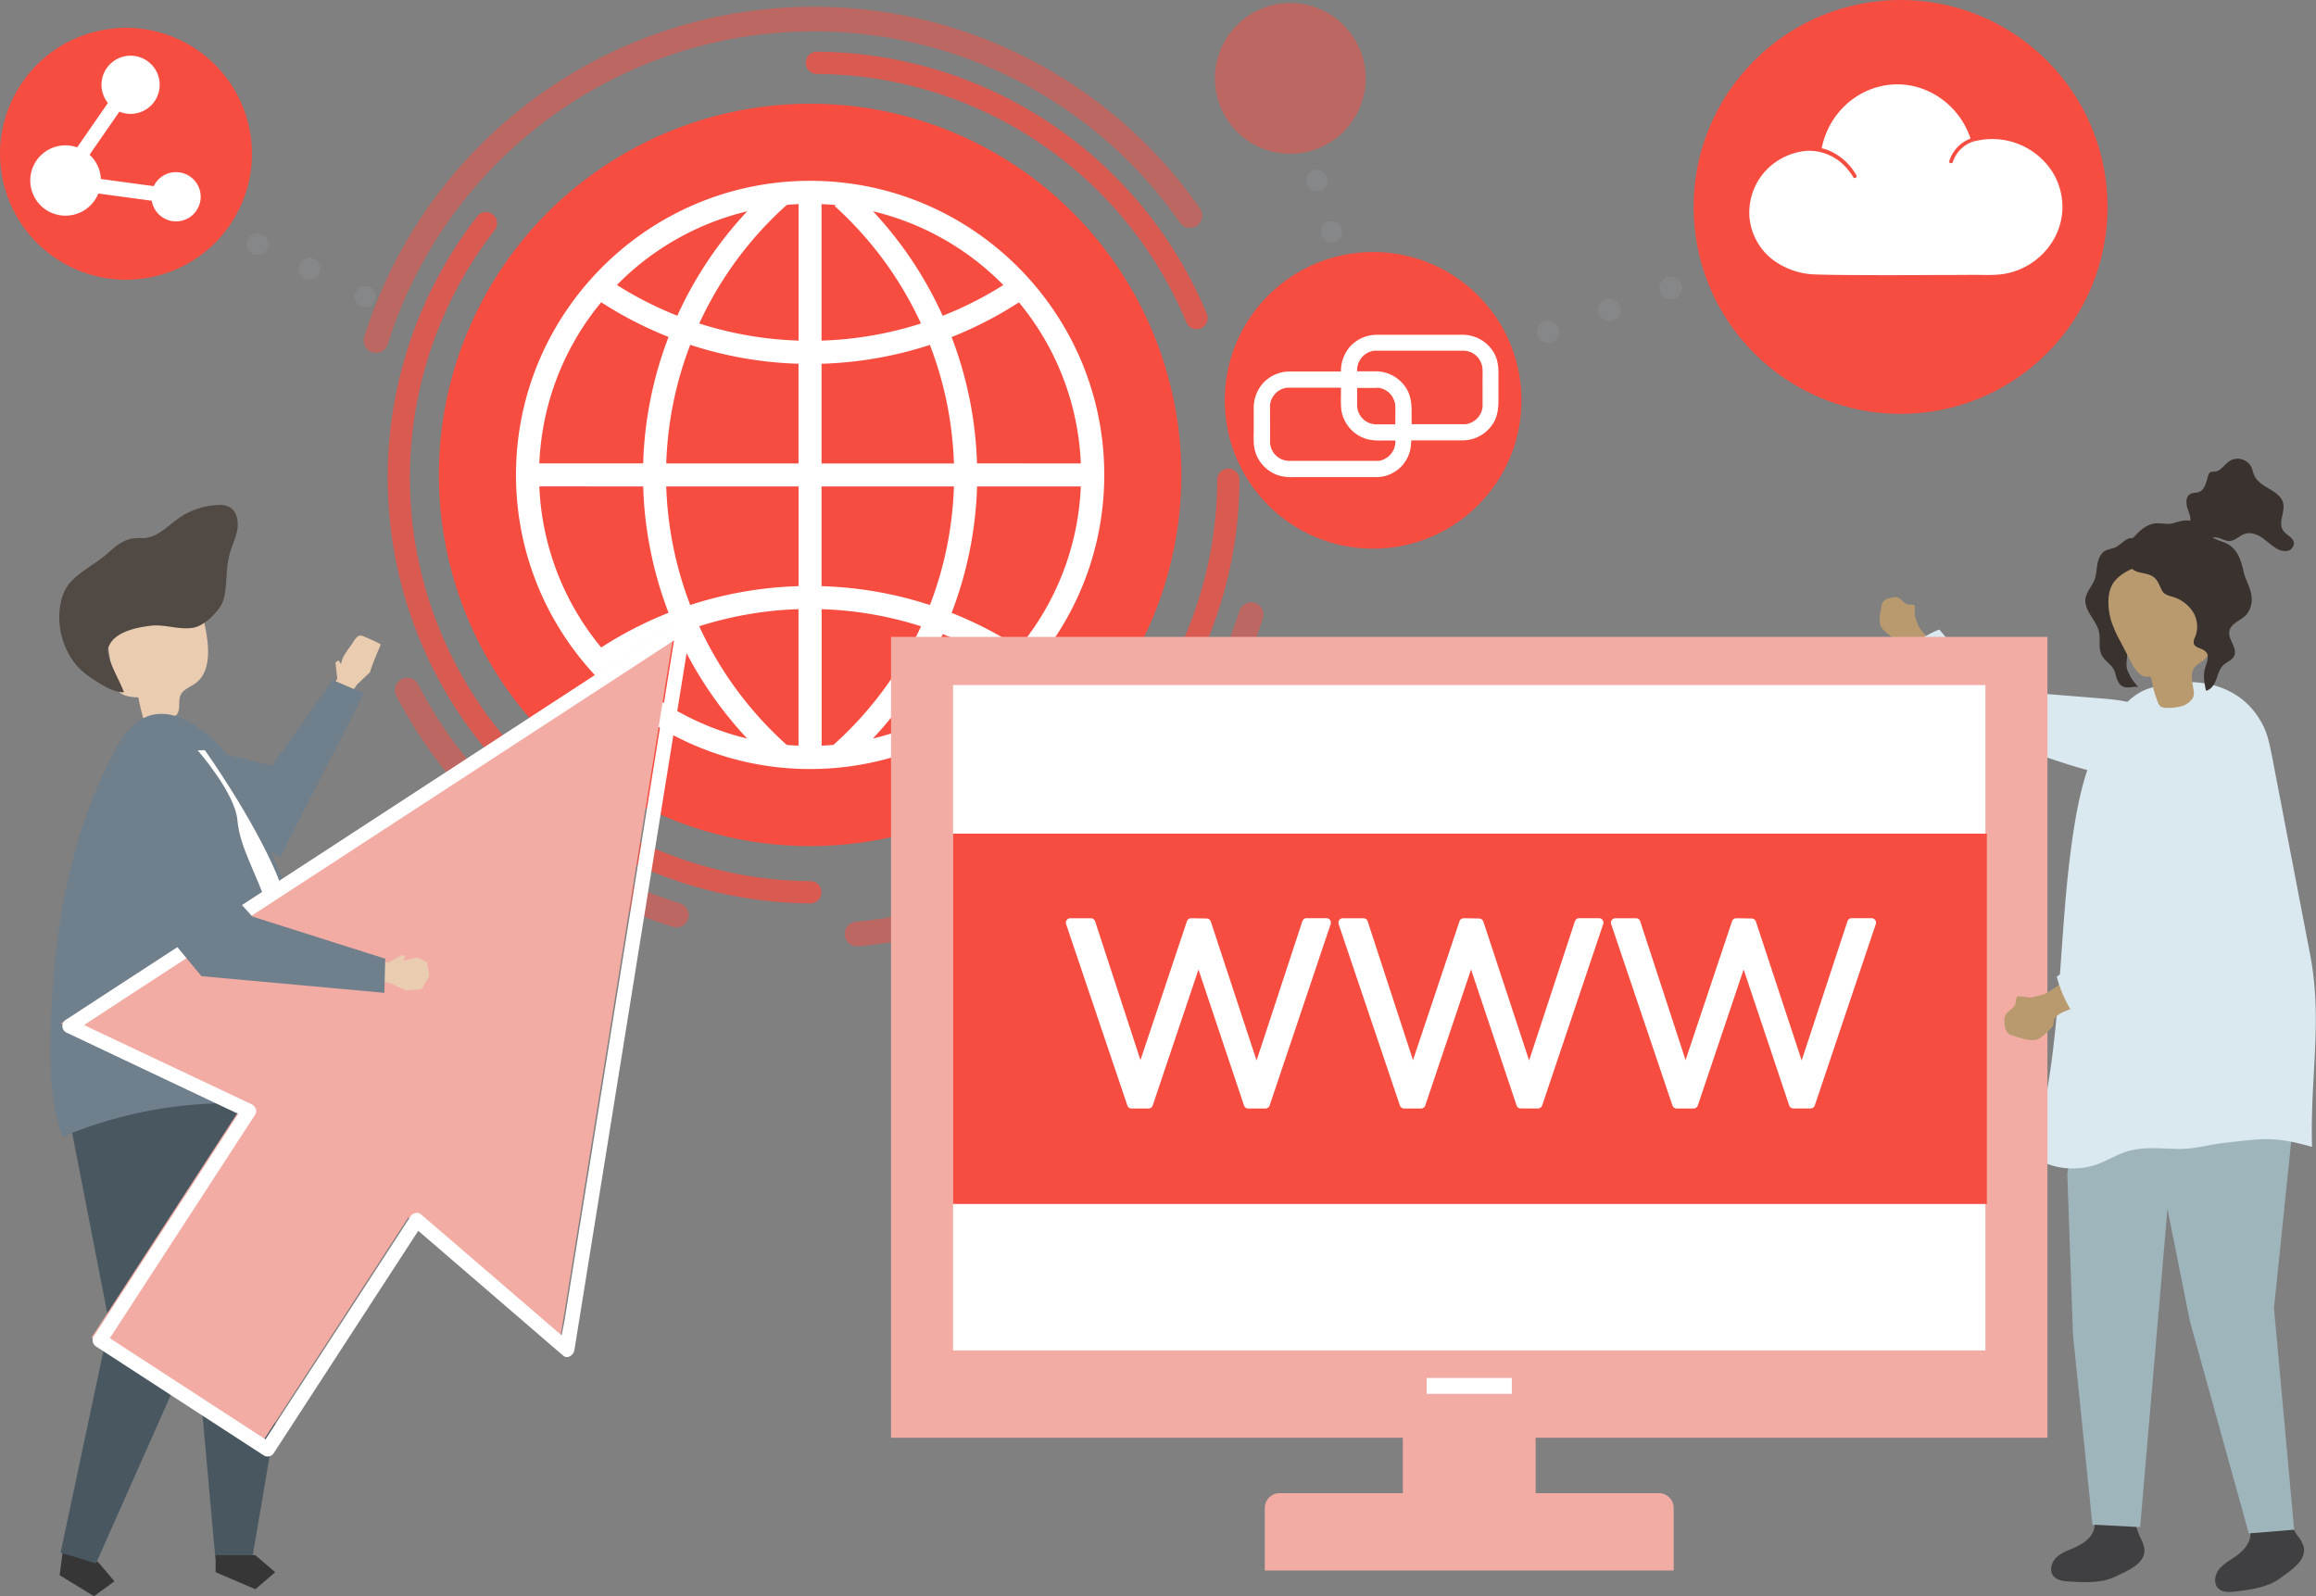 <svg xmlns="http://www.w3.org/2000/svg" viewBox="0 0 1034.82 713.29"><rect x="0" y="0" width="1034.82" height="713.29" fill="#808080" stroke="none"/><defs><style>.cls-1{fill:#b99a6f;}.cls-2{fill:#dae8ef;}.cls-3{fill:#404042;}.cls-4{fill:#9fb5bc;}.cls-5{fill:#3a322e;}.cls-6{fill:#f74d41;}.cls-7{fill:#868788;}.cls-8{opacity:0.5;}.cls-9{fill:#fff;}.cls-10{opacity:0.75;}.cls-11{fill:#eacdb0;}.cls-12{fill:#6f7f8c;}.cls-13{fill:#514943;}.cls-14{fill:#363636;}.cls-15{fill:#495860;}.cls-16{fill:#f2aca4;}</style></defs><g id="object"><path class="cls-1" d="M890.31,315.28a3.66,3.66,0,0,1,.74,0c2.3.27,3.12,2.43,5,3.22.85.36,3.47-.46,3.43,1.06,0,.56.08,2.46.06,4.37.55,1.49,1,3,1.73,4.43C903,332,911,337.58,907.64,342a8.92,8.92,0,0,1-2.22,2.28,7.61,7.61,0,0,1-2.45.9c-.66.15-1.68.55-2.24.2s-1.16-2-1.52-2.65q-1.51-2.65-3.05-5.31c-1-1.73-2.33-3.69-4.33-3.75a11.43,11.43,0,0,1-1.31,0,3.42,3.42,0,0,1-1.33-.64,23.05,23.05,0,0,1-4.15-3.55c-2.18-2.41-.93-7.35-.44-10.16a4.82,4.82,0,0,1,.69-2,5,5,0,0,1,3-1.59A10,10,0,0,1,890.31,315.28Z" transform="translate(-43.92 -48.45)"/><path class="cls-2" d="M929.37,377.08a29,29,0,0,1-7.13-2.82,26.39,26.39,0,0,1-4.67-4,122.89,122.89,0,0,1-22.07-30.82,45.35,45.35,0,0,1,14.92-9.69,196,196,0,0,0,21.87,22.3,23.64,23.64,0,0,0,5.19,3.71c2.77,1.32,5.91,1.59,9,1.84l35.62,2.9c7.16.58,14.58,1.24,20.84,4.76,17.37,9.77,7.63,33-10.79,30.53C971.43,393,949.45,383,929.37,377.08Z" transform="translate(-43.92 -48.45)"/><path class="cls-3" d="M978.7,733.82c-1.7,3-5.05,5-8.3,6.41-2.71,1.17-5.6,2.18-7.71,4.25s-3.16,5.61-1.44,8c1.58,2.2,4.65,2.55,7.36,2.71,6.9.41,14.49.81,20.86-2.37,4.69-2.34,13.15-5.51,12.61-12.17a15.39,15.39,0,0,0-1.78-5,35.66,35.66,0,0,1-3-10.91c0,.06-12.33-.3-13.44-.19-4.72.44-3.29,2.63-4.2,6.86A8.74,8.74,0,0,1,978.7,733.82Z" transform="translate(-43.92 -48.45)"/><path class="cls-3" d="M1048.93,736.78c-1.13,3.23-4.07,5.83-7,7.79-2.45,1.64-5.12,3.16-6.82,5.57s-2.1,6.08,0,8.13c1.94,1.88,5,1.68,7.72,1.36,6.86-.84,14.41-1.8,20.1-6.07,4.19-3.14,12-7.78,10.23-14.23a15.27,15.27,0,0,0-2.65-4.62,35.6,35.6,0,0,1-4.93-10.19c0,.06-12.18,1.91-13.26,2.21-4.57,1.29-2.76,3.18-2.9,7.51A8.3,8.3,0,0,1,1048.93,736.78Z" transform="translate(-43.92 -48.45)"/><polygon class="cls-4" points="974.42 483.58 969.66 526.13 962.92 604.64 956.24 682.41 934.92 681.32 926.24 596.44 923.69 524.45 931.84 478.53 974.42 483.58"/><polygon class="cls-4" points="1016.8 484.09 1023.72 510.2 1016.05 584.59 1025.06 683.57 1004.8 685.23 978.52 590.54 957.79 486.95 1016.8 484.09"/><path class="cls-2" d="M955.74,550.43q-1.37,6.08-3,12.08a3.82,3.82,0,0,0-.08,2.6,3.54,3.54,0,0,0,1.64,1.46,32.87,32.87,0,0,0,27,2.06c4.31-1.6,8.25-4.12,12.63-5.52,7.35-2.35,15.14-1.43,22.7-1.23s14-1.91,21.14-2.71c17.59-2,22.28-3,39.2,1.79-.93-31.75,4.84-56.35-.88-86.08q-8.45-44-16.91-88c-1-5-1.93-10-4.12-14.32-9.87-19.53-31.84-22.66-51.08-16.43-9.79,3.17-17.32,14.54-21.92,23.34-5.87,11.25-8.92,23.81-11,36.25-6.53,38.93-5.61,78.82-12.09,117.76Q957.63,542,955.74,550.43Z" transform="translate(-43.92 -48.45)"/><path class="cls-5" d="M995,312.51a7.91,7.91,0,0,0-.32,1.25c-.33,2.21.59,4.47.28,6.69-.5,3.51-4,6.21-3.93,9.76,0,2.91,2.46,5.22,3.16,8,.75,3.08-.69,6.4.19,9.41a20.6,20.6,0,0,0,5.14,7.9c-.61-.57-5,.5-6.33,0-2-.76-2.31-1.41-3.18-3.16s-.79-3.62-2-5.35c-1.43-2.13-3.81-3.44-5-5.77-1.61-3.17-.48-7.05-1.27-10.53-1.2-5.25-6.7-9.39-6-14.73.43-3.14,2.95-5.56,4.07-8.52.84-2.24.85-4.71,1.29-7.07s1.49-4.83,3.63-5.92a37.61,37.61,0,0,1,3.82-1.19c2.15-.83,3.72-2.71,5.73-3.83,2.88-1.61,8.88.49,11.16,2.76s1.77,4.61.37,7.24C1003.57,303.87,996.71,307.72,995,312.51Z" transform="translate(-43.92 -48.45)"/><path class="cls-1" d="M1024,359.59a4.21,4.21,0,0,1-.57,1.17,8.91,8.91,0,0,1-4.47,3.17,21.92,21.92,0,0,1-7.18.82c-3.27,0-3.5-1.89-4.49-4.67-.54-1.52-1-3.07-1.41-4.63-.22-.85-.46-4-1.13-4.52-.45-.35-2,.08-2.68-.15A7.49,7.49,0,0,1,999,348.7a21,21,0,0,1-3.13-4.86l-4.65-8.95a51.16,51.16,0,0,1-4.12-9.42c-1.42-5-1.93-12.28,1.21-16.7,2.86-4,7.73-6.15,12.28-7.62a28.18,28.18,0,0,1,18.6.29,15.14,15.14,0,0,1,6.48,4.39c2.64,3.28,3.33,7.85,3.91,12.14q.81,5.94,1.6,11.88c.62,4.55,1,9.86-1.9,12.93-1.56,1.63-3.85,2.35-5.08,4.3-1.53,2.44-.83,5.55-.42,8.21C1024,356.81,1024.41,358.22,1024,359.59Z" transform="translate(-43.92 -48.45)"/><path class="cls-5" d="M1033.48,289.18c2.09,1,4.55,1.56,6.52,2.83,3.85,2.46,5.39,7.27,6.35,11.74.85,4,3.26,7.22,3.6,11.47a10.39,10.39,0,0,1-2.41,8c-2.45,2.59-6.85,3.75-7.51,7.26-.71,3.81,3.8,7.6,2.14,11.1-.92,1.93-3.29,2.63-4.84,4.1-1.73,1.64-2.31,4.11-3.14,6.35s-2.26,4.59-4.59,5.08c-.76-3.55-1.39-6.36-.47-9.9.53-2.07,2.49-6.06.1-7.74-1.58-1.48-4.67-1.48-5.15-3.59a5,5,0,0,1,.72-2.91,12.48,12.48,0,0,0-1.17-11.29,16.16,16.16,0,0,0-9.41-6.67c-4.44-1.21-4-2.33-5.88-6-1.76-3.39-4-3.85-7.44-4.56-3.12-.64-4.19-1.2-5.77-3.72-1.15-1.84-2.56-4-1.83-6.47a13.49,13.49,0,0,1,3.32-5c2.82-3.12,6-6.45,10.22-6.92,2.33-.26,4.68.42,7,.12,1.54-.2,3-.82,4.53-1.15a12.33,12.33,0,0,1,7.91.87c2.42,1.17,2.67,2.82,4.27,4.83A8,8,0,0,0,1033.48,289.18Z" transform="translate(-43.92 -48.45)"/><path class="cls-5" d="M1021.51,276.23c-.87-2.41-1.21-5.69,1-7,1.21-.7,2.76-.47,4.06-1,2.77-1.12,3.11-4.79,4.15-7.59a2.13,2.13,0,0,1,.72-1.1,3.55,3.55,0,0,1,1.87-.3c2.93-.19,4.58-3.42,7.09-4.95a6.9,6.9,0,0,1,9.34,2.66c.67,1.34.88,2.86,1.53,4.21,2.64,5.44,11.5,6.32,12.82,12.23.89,4-2.33,8.57-.11,12,1.42,2.2,4.78,3.25,4.9,5.86a3.61,3.61,0,0,1-3.11,3.41,7.27,7.27,0,0,1-4.8-1.2c-2.29-1.36-4.2-3.3-6.42-4.78s-5-2.49-7.56-1.68-4.38,3.17-7,3.22c-2.07,0-3.89-1.48-6-1.62s-3.71.95-5.59,1.42-4.39-.09-4.8-2a4.46,4.46,0,0,0-.28-1.37c-.63-1.15-2.71-.69-3.34-1.84.71-1.72,2.21-1.43,2.55-3.56C1022.88,279.66,1022.05,277.75,1021.51,276.23Z" transform="translate(-43.92 -48.45)"/><circle class="cls-6" cx="361.97" cy="212.22" r="165.88"/><circle class="cls-6" cx="893.13" cy="140.93" r="92.48" transform="translate(118.01 624.36) rotate(-45)"/><circle class="cls-7" cx="691.71" cy="148.26" r="4.99"/><circle class="cls-7" cx="719.1" cy="138.48" r="4.99"/><path class="cls-7" d="M795.41,177.14a5,5,0,1,1-5-5A5,5,0,0,1,795.41,177.14Z" transform="translate(-43.92 -48.45)"/><g class="cls-8"><circle class="cls-6" cx="620.46" cy="83.49" r="33.68" transform="translate(352.73 619.72) rotate(-76.72)"/></g><path class="cls-9" d="M405.89,129.25c-72.46,0-131.42,59-131.42,131.42s59,131.43,131.42,131.43,131.43-59,131.43-131.43S478.36,129.25,405.89,129.25Zm10.42,252.07c-1.75.15-3.5.27-5.27.35v-61a161.89,161.89,0,0,1,44.41,7.65A162,162,0,0,1,416.31,381.32Zm-60-53a161.81,161.81,0,0,1,44.39-7.65v61c-1.76-.08-3.51-.2-5.26-.35A162.11,162.11,0,0,1,356.35,328.33ZM395.48,140c1.75-.15,3.5-.27,5.26-.35v61A161.81,161.81,0,0,1,356.35,193,162,162,0,0,1,395.48,140Zm59.94,53A161.66,161.66,0,0,1,411,200.66v-61q3.18.13,6.32.43l-.42.46A162.14,162.14,0,0,1,455.42,193ZM411,211a172.27,172.27,0,0,0,48.41-8.42,162,162,0,0,1,10.74,53H411Zm-10.3,0v44.55H341.61a161.73,161.73,0,0,1,10.72-53A172.05,172.05,0,0,0,400.74,211ZM331.3,255.52H284.9a120.51,120.51,0,0,1,27.66-72,171.91,171.91,0,0,0,30.08,15.5A171.91,171.91,0,0,0,331.3,255.52Zm0,10.3a172,172,0,0,0,11.34,56.47,171.23,171.23,0,0,0-30.08,15.5,120.57,120.57,0,0,1-27.66-72Zm10.31,0h59.13v44.56a172.05,172.05,0,0,0-48.41,8.43A161.78,161.78,0,0,1,341.61,265.82ZM411,310.38V265.82h59.15a161.54,161.54,0,0,1-10.73,53A171.64,171.64,0,0,0,411,310.38Zm69.46-44.56h46.39a120.58,120.58,0,0,1-27.66,72,171.82,171.82,0,0,0-30.07-15.5A172.16,172.16,0,0,0,480.5,265.82Zm0-10.3a172.17,172.17,0,0,0-11.35-56.45,171.28,171.28,0,0,0,30.08-15.51,120.63,120.63,0,0,1,27.66,72Zm11.73-79.68a160.76,160.76,0,0,1-27.06,13.73A172.38,172.38,0,0,0,434,142.87,121,121,0,0,1,492.23,175.84Zm-114.37-33a172.16,172.16,0,0,0-31.26,46.69,160.58,160.58,0,0,1-27-13.73A121.17,121.17,0,0,1,377.86,142.86Zm-58.3,202.66a161.27,161.27,0,0,1,27-13.72,172.47,172.47,0,0,0,31.26,46.69A121.11,121.11,0,0,1,319.56,345.52Zm114.38,33a172.16,172.16,0,0,0,31.26-46.69,161.18,161.18,0,0,1,27,13.72A121,121,0,0,1,433.94,378.48Z" transform="translate(-43.92 -48.45)"/><g class="cls-10"><path class="cls-6" d="M578.56,195.56A5,5,0,0,1,574,192.5a180.08,180.08,0,0,0-165.62-111,5,5,0,0,1,0-9.94h0A190,190,0,0,1,583.14,188.68a5,5,0,0,1-4.58,6.88Z" transform="translate(-43.92 -48.45)"/><path class="cls-6" d="M406.49,452.15h0a190.3,190.3,0,0,1-149-307.46,5,5,0,0,1,7.82,6.12A180.37,180.37,0,0,0,406.52,442.22a5,5,0,0,1,0,9.93Z" transform="translate(-43.92 -48.45)"/><path class="cls-6" d="M537.81,398.54a5,5,0,0,1-3.49-8.5,179.23,179.23,0,0,0,53.47-127.26,5,5,0,0,1,5-4.94h0a5,5,0,0,1,4.94,5A189,189,0,0,1,541.3,397.1,4.93,4.93,0,0,1,537.81,398.54Z" transform="translate(-43.92 -48.45)"/></g><g class="cls-8"><path class="cls-6" d="M427.12,471.34a5.49,5.49,0,0,1-.52-11A199.11,199.11,0,0,0,597.71,321.44a5.49,5.49,0,0,1,10.48,3.28A210.07,210.07,0,0,1,427.66,471.31Z" transform="translate(-43.92 -48.45)"/><path class="cls-6" d="M211.91,206.13a5.49,5.49,0,0,1-5.24-7.13A210.38,210.38,0,0,1,580,141.49a5.49,5.49,0,1,1-9,6.28,199.4,199.4,0,0,0-353.81,54.51A5.48,5.48,0,0,1,211.91,206.13Z" transform="translate(-43.92 -48.45)"/><path class="cls-6" d="M346.21,462.87a5.54,5.54,0,0,1-1.64-.25A209,209,0,0,1,221,359.37a5.49,5.49,0,1,1,9.73-5.09,198.11,198.11,0,0,0,117.1,97.86,5.49,5.49,0,0,1-1.64,10.73Z" transform="translate(-43.92 -48.45)"/></g><path class="cls-11" d="M189.76,358.43l4.88-6.58-.83-7.31,1.35-1,1.19,1.72c.19-3.4,3.49-6.88,5.22-9.66,2.78-4.47,3.49-3.28,7-1.84a58.54,58.54,0,0,1,5.48,2.62c-1.71,4.2-3.49,8.21-4.88,12.54l-5.74,5.43-6.32,9.32Z" transform="translate(-43.92 -48.45)"/><polygon class="cls-12" points="148.61 303.82 121.58 342.13 88.68 334.35 71.1 356.95 125.31 382.76 162.58 309.86 148.61 303.82"/><path class="cls-11" d="M121.4,368.59c-3.65,1.26-12.87,2.59-12.74,3a85.06,85.06,0,0,1-2.91-11.51c-3.83-.1-8.41-.68-10.3-4.56a14.34,14.34,0,0,1-1-4l-2.67-16.89a17.1,17.1,0,0,1-.25-5.87c.65-3.34,3.22-5.67,5.85-7.29,9.73-6,22.07-1.67,32.68-1a5.18,5.18,0,0,1,2.58.62c1.36.86,1.92,2.74,2.3,4.45,2,8.86,4.29,22-3.36,28-1.67,1.3-3.63,2.09-5.28,3.42-4,3.22-.92,7.59-3.47,10.93A3.35,3.35,0,0,1,121.4,368.59Z" transform="translate(-43.92 -48.45)"/><path class="cls-13" d="M145.76,299.61a40,40,0,0,1,1.09-4.69c1-3.31,2.56-6.4,3.12-9.85s-.17-7.57-2.78-9.57a8.81,8.81,0,0,0-5.82-1.38,33,33,0,0,0-18.47,6.53c-5.18,3.84-9.42,8.55-16,8.24-6.14-.28-9.74,2.14-14.65,6.6C87,300.31,79,304,74.54,309.65A20.32,20.32,0,0,0,71,318.13c-2.17,10.75,1.69,23,9.45,30A38.87,38.87,0,0,0,86,352.29c4,2.52,8.89,5.67,13.28,5.51-1.2-4.13-8.53-15.82-6.87-20.21,2.64-7,13-8.79,18.79-9.51,6.31-.78,13,2,19.17.87,4.41-.84,9-5.22,11.75-9.05C145.54,315.17,144.73,305.43,145.76,299.61Z" transform="translate(-43.92 -48.45)"/><polygon class="cls-14" points="27.63 696.35 26.65 703.91 41.99 713.29 51.13 706.64 43.96 698.17 28.62 688.78 27.63 696.35"/><polygon class="cls-15" points="31.71 465.21 28.72 488.17 48.82 591.39 27.09 693.81 42.9 698.62 96.76 577.33 100.33 540.02 94.94 462.52 31.71 465.21"/><polygon class="cls-15" points="132.69 474.05 134 571.27 112.66 696.62 96.25 696.62 85.88 580.96 63.42 465.29 132.69 474.05"/><polygon class="cls-14" points="96.34 694.95 96.34 702.56 114.09 710.18 122.96 702.56 114.09 694.95 96.34 694.95"/><path class="cls-12" d="M66.93,531.72a92.1,92.1,0,0,0,4.88,24.75,192.93,192.93,0,0,1,73.69-15.06,97.89,97.89,0,0,1,23.16,2.21c3.63.87,7.35,3.19,10.9,3.82s7.77-2,11.08-3.24c1.78-.67-5.66-68.68-9.21-77.07-8.35-19.74-17.15-39.23-26-58.69-3.75-8.26-7-19.71-12.89-26-9.92-10.7-26.31-21.92-39.37-9.6-3.62,3.41-6.19,7.79-8.53,12.18C74,423.85,67.24,468.73,66.55,512.74,66.45,519,66.48,525.41,66.93,531.72Z" transform="translate(-43.92 -48.45)"/><path class="cls-9" d="M135.46,383.69S157,413.87,167.8,439.74c5.5,13.22,12.39,56.05,15.09,62s0,19.4,0,19.4l-5.44,2.27s-9.11-54.55-14-69.64S151.09,427.34,150,415s-17.78-31.26-17.78-31.26Z" transform="translate(-43.92 -48.45)"/><circle class="cls-6" cx="613.53" cy="178.9" r="66.29"/><path class="cls-7" d="M185.5,172a4.78,4.78,0,1,1,.15-6.75A4.77,4.77,0,0,1,185.5,172Z" transform="translate(-43.92 -48.45)"/><path class="cls-7" d="M162.34,161.07a4.78,4.78,0,1,1,.15-6.76A4.78,4.78,0,0,1,162.34,161.07Z" transform="translate(-43.92 -48.45)"/><path class="cls-7" d="M210.44,184.45a4.78,4.78,0,1,1,.14-6.76A4.78,4.78,0,0,1,210.44,184.45Z" transform="translate(-43.92 -48.45)"/><path class="cls-7" d="M631.94,133.83a4.78,4.78,0,1,1,5.17-4.37A4.79,4.79,0,0,1,631.94,133.83Z" transform="translate(-43.92 -48.45)"/><path class="cls-7" d="M638.41,156.74a4.78,4.78,0,1,1,5.16-4.36A4.77,4.77,0,0,1,638.41,156.74Z" transform="translate(-43.92 -48.45)"/><circle class="cls-6" cx="100.22" cy="117.17" r="56.28" transform="translate(-69.06 -21.05) rotate(-13.85)"/><rect class="cls-16" x="626.81" y="629.35" width="59.33" height="45.93"/><path class="cls-16" d="M791.75,750.25H609.05V722.31a6.62,6.62,0,0,1,6.63-6.62H785.13a6.62,6.62,0,0,1,6.62,6.62Z" transform="translate(-43.92 -48.45)"/><rect class="cls-16" x="398.12" y="284.6" width="516.71" height="357.87"/><rect class="cls-9" x="425.84" y="306.14" width="461.27" height="297.33"/><rect class="cls-9" x="637.45" y="615.77" width="38.05" height="7.08"/><path class="cls-9" d="M961.2,125.63a32,32,0,0,0-35.58-13.92l-.07,0a14.23,14.23,0,0,0-9.06,9.1c-.32,1-1.92.59-1.6-.43a15.78,15.78,0,0,1,9.48-10C919.53,95.5,905,85,889.11,86.25c-15.64,1.25-28.28,13.19-31.22,28.45a20.84,20.84,0,0,1,3.86,1.29,26.21,26.21,0,0,1,11.65,10.79.83.83,0,0,1-1.43.84,26.7,26.7,0,0,0-3.18-4.3,22.19,22.19,0,0,0-17.47-7.48,28.4,28.4,0,0,0-18.49,8.93,27.53,27.53,0,0,0-7.2,21,27,27,0,0,0,10.81,19.06,33.49,33.49,0,0,0,19.23,6.28c4.58.15,9.16.19,13.74.23,13.09.1,26.18.08,39.27,0q8.64,0,17.26-.07c4.72,0,9.7.33,14.35-.59,15.2-3,26.64-17,25-32.75A29.81,29.81,0,0,0,961.2,125.63Z" transform="translate(-43.92 -48.45)"/><rect class="cls-6" x="425.84" y="372.52" width="461.92" height="165.49"/><path class="cls-9" d="M636.59,458.75h-8.87a1.81,1.81,0,0,0-1.66.94,1.69,1.69,0,0,0-.26.52l-20.43,62.14q-10.2-31-20.42-62a2.06,2.06,0,0,0-1.92-1.46l-6.89-.11a2,2,0,0,0-1.92,1.46l-20.73,61.94q-10.11-31-20.23-61.94a2,2,0,0,0-1.92-1.46h-9.19a2,2,0,0,0-1.92,2.52q13.68,40.53,27.38,81.06a2,2,0,0,0,1.91,1.46h7.56a2,2,0,0,0,1.92-1.46q10.2-30.33,20.42-60.66l20.31,60.66a2,2,0,0,0,1.92,1.46h7.67a2.06,2.06,0,0,0,1.92-1.46l27.27-81.06A2,2,0,0,0,636.59,458.75Z" transform="translate(-43.92 -48.45)"/><path class="cls-9" d="M758.37,458.75H749.5a1.8,1.8,0,0,0-1.66.94,1.69,1.69,0,0,0-.26.52l-20.43,62.14q-10.2-31-20.42-62a2.06,2.06,0,0,0-1.92-1.46l-6.9-.11a2,2,0,0,0-1.91,1.46l-20.73,61.94q-10.11-31-20.23-61.94a2,2,0,0,0-1.92-1.46h-9.2a2,2,0,0,0-1.91,2.52l27.37,81.06a2.05,2.05,0,0,0,1.92,1.46h7.56a2.06,2.06,0,0,0,1.92-1.46Q691,512,701.2,481.67l20.31,60.66a2,2,0,0,0,1.92,1.46h7.67a2.07,2.07,0,0,0,1.92-1.46l27.27-81.06A2,2,0,0,0,758.37,458.75Z" transform="translate(-43.92 -48.45)"/><path class="cls-9" d="M880.15,458.75h-8.88a1.79,1.79,0,0,0-1.65.94,1.69,1.69,0,0,0-.26.52l-20.43,62.14q-10.2-31-20.42-62a2.06,2.06,0,0,0-1.92-1.46l-6.9-.11a2,2,0,0,0-1.91,1.46l-20.73,61.94q-10.11-31-20.23-61.94a2,2,0,0,0-1.92-1.46h-9.2a2,2,0,0,0-1.92,2.52q13.69,40.53,27.38,81.06a2.05,2.05,0,0,0,1.92,1.46h7.56a2.06,2.06,0,0,0,1.92-1.46L823,481.67q10.17,30.33,20.32,60.66a2,2,0,0,0,1.92,1.46h7.67a2.07,2.07,0,0,0,1.92-1.46q13.62-40.53,27.26-81.06A2,2,0,0,0,880.15,458.75Z" transform="translate(-43.92 -48.45)"/><polygon class="cls-16" points="301.77 278.39 27.25 457.3 107.49 495.23 40.88 597.72 78.37 622.09 115.87 646.46 182.48 543.97 249.72 601.9 301.77 278.39"/><path class="cls-9" d="M166.17,697.9l22.48-34.59q17.92-27.59,35.86-55.17l6.3-9.69L287.15,647l8.41,7.24c2,1.73,4.66-.34,5-2.43l5.19-32.24,12.45-77.39q7.5-46.63,15-93.27,6.48-40.32,13-80.66,2.16-13.38,4.31-26.77c.67-4.18,1.61-8.41,2-12.62,0-.19.06-.37.09-.56a2.63,2.63,0,0,0-1.29-2.87,2.5,2.5,0,0,0-3.33-.26L320.63,343,255,385.79l-79.14,51.58L107.37,482Q90.66,492.87,74,503.76l-.48.31a3.27,3.27,0,0,0,.36,5.93L144,543.19l6.4,3L130,577.69Q112,605.28,94.1,632.86q-4.12,6.38-8.27,12.73a3.27,3.27,0,0,0,.89,4.46l59.71,38.81,15.28,9.93A3.27,3.27,0,0,0,166.17,697.9Zm-60.6-43.27L93,646.43q10.36-15.93,20.71-31.86l35.86-55.17q4.14-6.36,8.27-12.73c1.23-1.88.23-3.94-1.63-4.82L86,508.67l-4.55-2.16L103.64,492l65.68-42.8,79.14-51.58L316.9,353q14.09-9.18,28.18-18.36L341,360l-12.45,77.4q-7.5,46.63-15,93.26-6.48,40.34-13,80.66-2.16,13.39-4.31,26.78c-.37,2.28-.93,4.69-1.37,7.09l-54.59-47L231.89,591c-1.31-1.13-3.6-.43-4.46.89L205,626.43,169.09,681.6l-6.54,10.07Z" transform="translate(-43.92 -48.45)"/><polygon class="cls-11" points="165.36 428.13 173.31 430.21 179.8 426.71 181.23 427.6 180.07 429.34 186.28 427.85 190.85 429.9 191.82 436.23 188.29 442.12 181.45 442.61 174.25 439.3 163.22 436.89 165.36 428.13"/><path class="cls-12" d="M216.05,476.86,156.64,458l-13.8-15.32c-5.1-5.66-12.45-17.44-20-19.76a20.93,20.93,0,0,0-6.37-.64c-3.94,0-8,.23-11.62,1.73s-6.88,4.52-7.65,8.39c-2.18,11,12,22.49,18.28,30l18.44,22.27,81.74,7.44Z" transform="translate(-43.92 -48.45)"/><path class="cls-9" d="M122.53,125.38a11,11,0,0,0-9.91,6.25L89,128.44a15.68,15.68,0,0,0-5.06-10.85L97.27,98.34a13,13,0,1,0-8-12,12.91,12.91,0,0,0,2.87,8.12L78.39,114.3a15.71,15.71,0,1,0-5.19,30.52,15.79,15.79,0,0,0,14.65-9.89l23.88,3.22a11,11,0,1,0,10.8-12.77Z" transform="translate(-43.92 -48.45)"/><path class="cls-9" d="M711.4,206.05a16.19,16.19,0,0,0-13.83-8H674c-4.92,0-9.85,0-14.77,0a16.21,16.21,0,0,0-11.84,5,16.78,16.78,0,0,0-4.33,11.41h-8c-4.92,0-9.85,0-14.77,0a16.21,16.21,0,0,0-11.84,5,16.87,16.87,0,0,0-4.35,11.83v9.57c0,2.89-.21,5.9.48,8.72a16.08,16.08,0,0,0,11.29,11.52,23.93,23.93,0,0,0,6.37.56h36.36a15.55,15.55,0,0,0,15.71-13.93h0v-.1c.09-.79.15-1.58.18-2.39h23a16.16,16.16,0,0,0,14.06-8.4c1.71-3.27,1.9-6.64,1.9-10.22V216.41C713.53,212.77,713.27,209.31,711.4,206.05Zm-51.52,15.68.09,0c.42.09.84.18,1.25.31l.6.19.17.05.14.08a14.05,14.05,0,0,1,1.37.76l.5.35.26.21a12,12,0,0,1,1.4,1.46l0,0,.07.13c.16.26.35.52.5.79s.62,1.35.49,1a13.56,13.56,0,0,1,.44,1.41c.05.21.09.43.13.65,0,0,.06.52.07.65.12,2.28,0,4.6,0,6.89v1.42H659a10.88,10.88,0,0,1-1.14-.06c.19,0-.93-.18-1.14-.24s-.61-.19-.91-.28l-.13,0,0,0c-.62-.29-1.18-.65-1.77-1l-.22-.15-.51-.45c-.39-.36-.73-.74-1.08-1.13l-.1-.11-.09-.16c-.1-.17-.23-.34-.33-.52s-.32-.54-.46-.82c-.07-.13-.13-.26-.19-.4l0,0a14.19,14.19,0,0,1-.49-1.69l-.06-.33s-.07-.58-.07-.66c0-.35,0-.69,0-1v-7.27h8.36Q659.25,221.67,659.88,221.73Zm7.48,25s0,.08,0,.12,0,0,0,.06a20.71,20.71,0,0,1-.53,2s0,.14-.08.22-.21.43-.33.64c-.2.38-.43.73-.66,1.08,0,0-.33.44-.38.5l-.42.45c-.22.22-.44.44-.68.64a3.47,3.47,0,0,1-.29.25l-.08.06a13.74,13.74,0,0,1-1.48.88l-.3.15-.59.22c-.51.17-1,.28-1.55.4l-.18,0h-.16c-.33,0-.67,0-1,0H620.09a10.88,10.88,0,0,1-1.14-.06c.19,0-.93-.18-1.14-.24s-.61-.19-.92-.28l-.12,0,0,0a19.17,19.17,0,0,1-1.77-1l-.22-.15-.52-.45c-.38-.36-.72-.74-1.07-1.13l-.1-.11-.09-.16c-.1-.17-.23-.34-.34-.52s-.31-.54-.45-.82-.13-.27-.19-.4l0-.05a14,14,0,0,1-.49-1.68l-.06-.33s-.07-.58-.07-.66c0-.35,0-.69,0-1v-8.47c0-2.26-.06-4.53,0-6.79,0-.22,0-.44,0-.66v-.18a1.56,1.56,0,0,0,0-.16c.12-.53.23-1,.39-1.56,0-.07.24-.61.22-.59l.22-.44c.12-.23.25-.46.38-.68s.49-.7.5-.74a11.51,11.51,0,0,1,.88-1l.57-.53.26-.19a13.41,13.41,0,0,1,1.2-.75c.19-.11.4-.21.6-.3,0,0,.6-.22.72-.26a13.28,13.28,0,0,1,1.54-.37l.2,0c.33,0,.66,0,1,0h23v.15h0v.47h0v2.17c0,2.89-.21,5.9.48,8.72a16.08,16.08,0,0,0,11.29,11.52,24,24,0,0,0,6.37.56h6.19v.46C667.39,246.07,667.37,246.4,667.36,246.73Zm39-26.49v9.08c0,.33,0,.66,0,1,0,.05,0,.08,0,.12a.13.13,0,0,1,0,.06,20,20,0,0,1-.53,2,2.11,2.11,0,0,1-.08.22c-.1.22-.21.43-.33.65a11.84,11.84,0,0,1-.66,1.07s-.33.44-.38.5l-.42.45c-.22.23-.44.44-.68.65l-.29.24-.08.06a13.74,13.74,0,0,1-1.48.88l-.3.15-.59.22c-.51.17-1,.28-1.55.4l-.18,0h-.16c-.33,0-.66,0-1,0h-23v-5.25c0-3.64-.26-7.11-2.13-10.36a16.17,16.17,0,0,0-13.83-8h-8.37c0-.27,0-.53,0-.8s0-.44,0-.66v-.18a1,1,0,0,0,.05-.16c.12-.52.23-1,.39-1.55,0-.08.24-.62.22-.6.07-.15.15-.29.22-.44s.25-.45.39-.68.48-.7.49-.74a11.51,11.51,0,0,1,.88-1l.57-.53.26-.19a13.41,13.41,0,0,1,1.2-.75c.19-.1.4-.21.6-.3-.05,0,.6-.22.72-.26a13.28,13.28,0,0,1,1.54-.37l.2,0c.33,0,.66,0,1,0h38.53q.63,0,1.26.06l.09,0c.42.09.84.18,1.25.31l.6.2.17,0,.14.08c.47.24.93.48,1.37.76,0,0,.43.31.51.35l.25.22a11.28,11.28,0,0,1,1.4,1.45l0,0s0,.08.07.13c.17.27.35.52.5.79s.63,1.35.49,1a13.56,13.56,0,0,1,.44,1.41c0,.21.09.43.13.65,0,0,.06.52.07.65C706.44,215.64,706.34,218,706.34,220.24Z" transform="translate(-43.92 -48.45)"/><path class="cls-1" d="M939.52,503.89a5.2,5.2,0,0,1,.14-.88c.68-2.69,3.37-3.32,4.61-5.46.55-.95,0-4.19,1.78-3.91.67.11,2.93.29,5.2.61,1.85-.43,3.73-.77,5.53-1.37,4.57-1.52,12.42-10.11,17.1-5.45a11,11,0,0,1,2.36,3,9.28,9.28,0,0,1,.69,3c.07.81.39,2.08-.11,2.69s-2.59,1.07-3.38,1.4l-6.78,2.8c-2.21.91-4.74,2.2-5.13,4.56a10.09,10.09,0,0,1-.21,1.56,4.07,4.07,0,0,1-1,1.47,28.14,28.14,0,0,1-4.86,4.39c-3.2,2.2-8.87,0-12.13-1.06a5.63,5.63,0,0,1-2.27-1.12,6.14,6.14,0,0,1-1.43-3.81A12.76,12.76,0,0,1,939.52,503.89Z" transform="translate(-43.92 -48.45)"/><path class="cls-2" d="M1022,469.68a34.82,34.82,0,0,1-4.45,8,31.44,31.44,0,0,1-5.44,4.92,146.81,146.81,0,0,1-40,21.44,54.17,54.17,0,0,1-9.19-19.21,236.09,236.09,0,0,0,29.86-22.52,28.68,28.68,0,0,0,5.2-5.59c2-3.08,2.81-6.77,3.58-10.37q4.47-20.91,9-41.84c1.8-8.41,3.73-17.12,8.88-24,14.28-19.12,40.38-4,34.57,17.53C1047.44,422.21,1032.15,446.76,1022,469.68Z" transform="translate(-43.92 -48.45)"/></g></svg>
